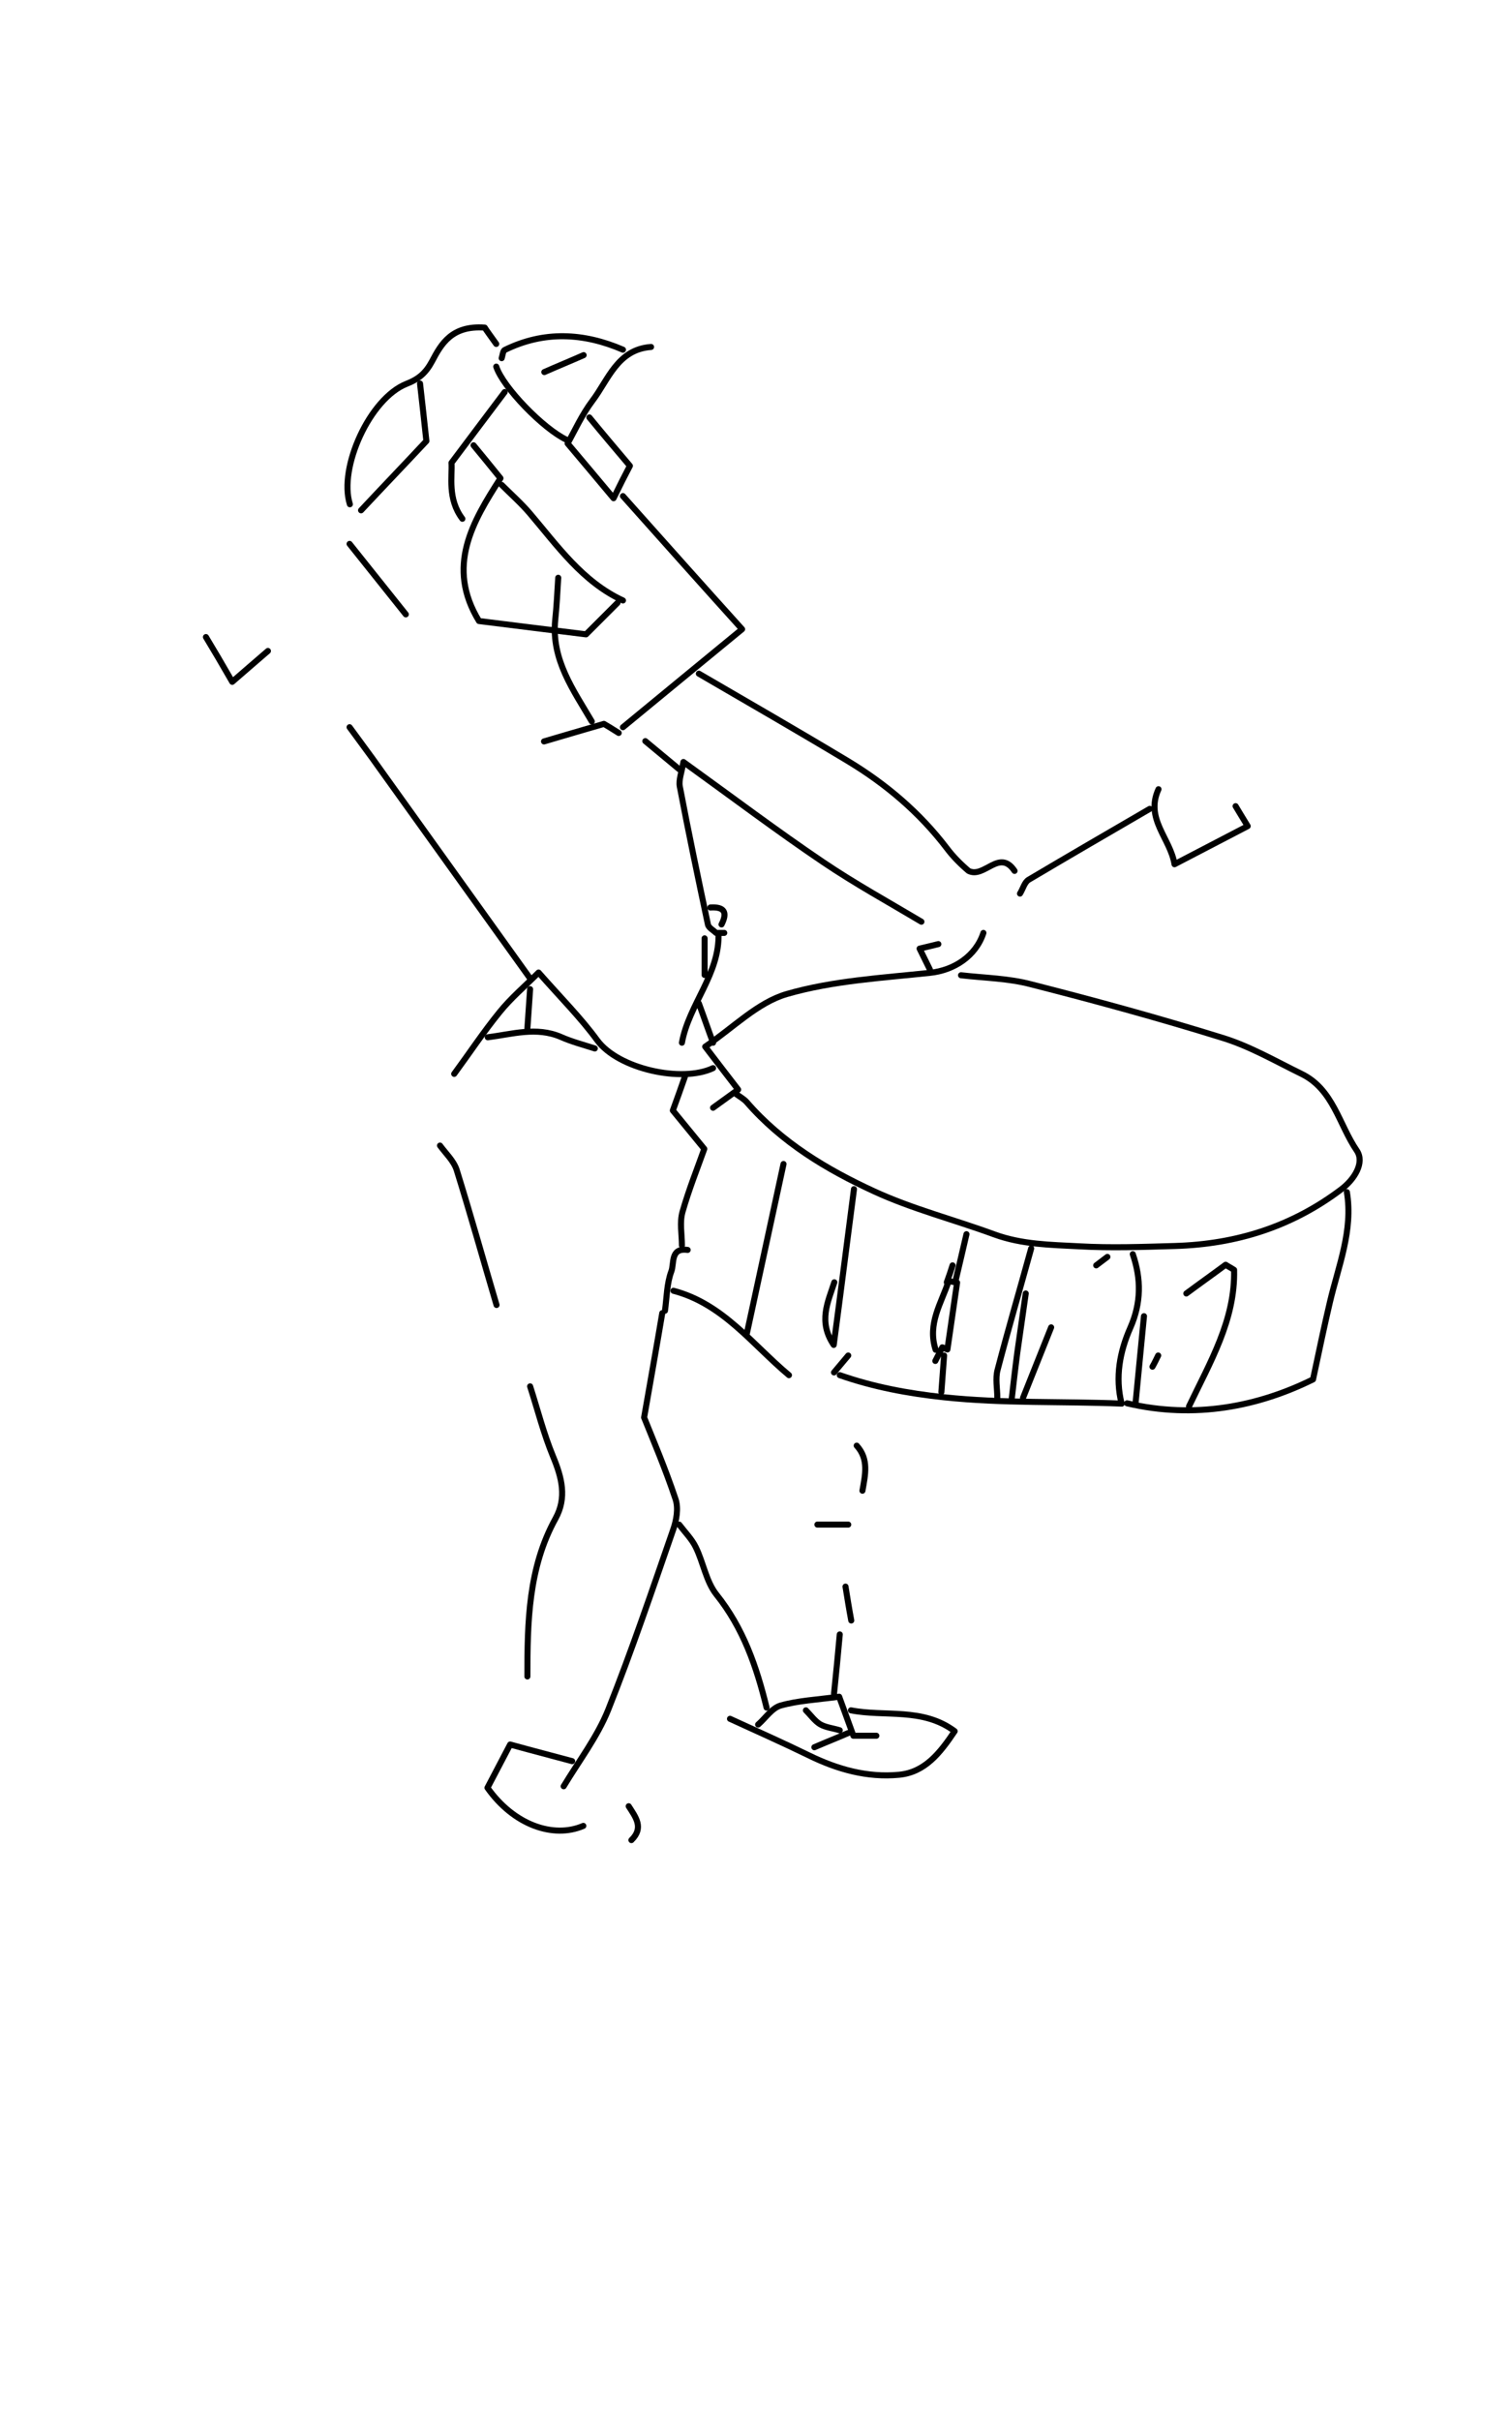 <?xml version="1.0" encoding="utf-8"?>
<!-- Generator: Adobe Illustrator 22.0.1, SVG Export Plug-In . SVG Version: 6.00 Build 0)  -->
<svg version="1.1" id="Capa_1" xmlns="http://www.w3.org/2000/svg" xmlns:xlink="http://www.w3.org/1999/xlink" x="0px" y="0px"
	 viewBox="0 0 500 800" style="enable-background:new 0 0 500 800;" xml:space="preserve">
<style type="text/css">
	.st0{fill:none;stroke:#000000;stroke-width:2;stroke-linecap:round;stroke-linejoin:round;stroke-miterlimit:10;}
</style>
<g id="SQFFMv_1_">
	<g>
		<path class="st0" d="M317.8,322.4c7.8,0.9,15.7,1,23.2,3c21.2,5.4,42.4,11.2,63.3,17.7c9.1,2.8,17.5,7.7,26.1,11.9
			c10.5,5.1,12.4,16.8,18.3,25.4c2.6,3.9-0.7,9.4-5.2,12.8c-16.3,12.3-34.6,18.1-55,18.7c-10.6,0.3-21.1,0.7-31.7,0.1
			c-9.5-0.5-18.8-0.6-27.9-3.9c-13.3-4.9-27.1-8.4-39.9-14.3c-15.6-7.2-30.5-16.1-42.1-29.5c-1-1.1-2.5-1.9-3.7-2.8"/>
		<path class="st0" d="M231.1,222.7c16.5,9.6,33,19.1,49.3,28.9c12.6,7.6,23.7,17,32.7,28.8c2.1,2.8,4.6,5.3,7.2,7.5
			c5.2,2.6,10.2-7.5,15.2,0"/>
		<path class="st0" d="M235.8,353.1c-10.3,4.9-31.3,0.3-38.3-9.2c-5.4-7.4-12-14-19.4-22.4c-4.6,4.6-9.2,8.5-12.9,13.1
			c-5.3,6.5-10,13.6-15,20.4"/>
		<path class="st0" d="M145.5,378.7c1.9,2.6,4.5,5,5.5,8c4.6,14.8,8.8,29.8,13.2,44.7"/>
		<path class="st0" d="M175.3,458.3c2.5,7.8,4.5,15.7,7.6,23.2c2.9,7,4.6,13.6,0.8,20.5c-9,16.3-9.3,34.2-9.3,52.2"/>
		<path class="st0" d="M206,164c13.2,14.8,26.4,29.6,39.4,44c-14.1,11.6-26.8,22-39.4,32.4"/>
		<path class="st0" d="M227.4,413.2c-5.8-0.8-4.4,4.5-5.4,7.1c-1.5,4-1.5,8.6-2.1,13"/>
		<path class="st0" d="M219,434.1c-1.8,10.7-3.7,21.3-6,34.5c2.8,7,7,16.8,10.4,27c1,3,0.3,7-0.8,10.1c-6.9,19.9-13.7,40-21.5,59.6
			c-3.6,8.9-9.7,16.9-14.7,25.2"/>
		<path class="st0" d="M115.6,240.4c3.4,4.7,6.9,9.3,10.2,14c16.5,23,32.9,45.9,49.4,68.9"/>
		<path class="st0" d="M304.7,304.7c-10.9-6.5-22-12.6-32.5-19.7c-15.1-10.2-29.7-21.2-46.2-33.1c-0.6,3.5-1.6,5.9-1.2,8.1
			c2.9,15.3,6.1,30.5,9.3,45.6c0.2,1.1,1.8,1.9,2.7,2.8"/>
		<path class="st0" d="M325.2,308.4c-2.5,7.7-9.8,12.4-17.7,13.2c-15.9,1.7-32.1,2.6-47.3,7c-9.7,2.8-17.8,11.2-27,17.4
			c4.2,5.5,7.1,9.3,10.9,14.2c-3.3,2.4-5.8,4.2-8.3,6"/>
		<path class="st0" d="M241.4,568.2c8.7,4,17.5,7.9,26.1,12.1c9.4,4.6,19.3,7.4,29.8,6.4c8.5-0.8,13.5-7.1,18.4-14.4
			c-10.6-7.9-23-4.7-34.3-6.9"/>
		<path class="st0" d="M253.5,564.5c-3.3-13.5-7.7-26.3-16.6-37.4c-3.4-4.3-4.3-10.5-6.8-15.6c-1.3-2.7-3.6-5-5.5-7.5"/>
		<path class="st0" d="M445.4,394.1c2.1,12.7-2.8,24.4-5.6,36.3c-1.8,7.6-3.4,15.3-5.6,25.6c-18,8.9-39,13.2-61.5,7.9"/>
		<path class="st0" d="M259.1,384.8c-4,18.6-8.1,37.3-12.1,55.9"/>
		<path class="st0" d="M138.9,126.8c0.7,6.2,1.4,12.4,2.1,19c-7.1,7.6-14.4,15.2-21.6,22.9"/>
		<path class="st0" d="M374.6,414.6c2.8,8.2,2.8,16.1-0.8,24.3c-3.5,7.9-5.1,16.4-2.9,25.1"/>
		<path class="st0" d="M380.2,267.4c-13.4,7.8-26.7,15.5-40,23.4c-1.4,0.8-1.9,3-2.9,4.6"/>
		<path class="st0" d="M277.7,540.3c-0.6,6.5-1.2,13-1.9,19.6"/>
		<path class="st0" d="M165.9,160.3c3.1,3.1,6.4,6,9.3,9.4c9.2,10.8,17.4,22.6,30.8,28.8"/>
		<path class="st0" d="M189.2,582.2c-6.3-1.7-12.5-3.3-20.5-5.5c-2.3,4.4-5.1,9.7-7.5,14.3c8.6,12.2,21.7,16.9,31.7,12.6"/>
		<path class="st0" d="M392.3,427.6c4.3-3.2,8.7-6.3,13-9.5c0.9,0.6,1.9,1.1,2.8,1.7c0.4,16.6-8,30.6-14.9,45.1"/>
		<path class="st0" d="M282.4,393.1c-2.2,16.8-4.3,33.5-6.7,51.5c-5.2-7.7-1.9-14.2,0.2-20.7"/>
		<path class="st0" d="M341,412.7c-3.7,13.4-7.6,26.7-11.1,40.1c-0.8,2.9-0.1,6.2-0.1,9.3"/>
		<path class="st0" d="M164.1,113.7c-1.7-2.4-3.4-4.7-3.8-5.4c-10.9-0.8-14.4,5.4-17.4,11.1c-2.1,3.9-4.4,5.9-8.5,7.5
			c-12.1,4.8-22.5,27.7-18.7,39.8"/>
		<path class="st0" d="M277.7,454.6c11.2,3.9,22.4,6,34.4,7.3c19.7,2.1,39.2,1.3,58.8,2.1"/>
		<path class="st0" d="M156.6,147.2c2.8,3.4,5.6,6.8,8.9,10.9c-9.2,14.3-18.1,29.2-7.1,47.2c11.5,1.4,23,2.9,35.4,4.4
			c3.6-3.6,7-7,10.4-10.4"/>
		<path class="st0" d="M184.6,191c-0.3,4.7-0.5,9.3-1,14c-1.3,13.1,6,23.1,12.1,33.5"/>
		<path class="st0" d="M215.3,114.7c-11.1,0.8-14.1,10.8-19.4,17.8c-3.4,4.5-5.8,9.8-8.2,14.1c4.9,5.8,9.6,11.4,15.2,18.1
			c2.3-4.7,3.6-7.3,5.4-10.7c-4.3-5.1-8.9-10.5-13.4-16"/>
		<path class="st0" d="M226.5,355.9c-1.3,3.7-2.6,7.4-4,11.2c3.2,3.9,6.2,7.6,10.4,12.7c-2.2,6.2-5.1,13.4-7.2,20.8
			c-1,3.5-0.2,7.4-0.2,11.1"/>
		<path class="st0" d="M207.9,597.1c2.3,3.6,5.1,7.1,0.9,11.2"/>
		<path class="st0" d="M260.9,454.6c-12.1-10.1-21.8-23.6-38.2-27.9"/>
		<path class="st0" d="M115.6,179.8c6.2,7.8,12.4,15.5,18.6,23.3"/>
		<path class="st0" d="M347.6,438.8c-3.1,7.8-6.2,15.5-9.3,23.3"/>
		<path class="st0" d="M378.3,435.1c-0.9,9.6-1.9,19.2-2.8,28.9"/>
		<path class="st0" d="M88.6,215.2c-3.4,2.9-6.7,5.8-11.8,10.2c-3.5-6.1-6.1-10.5-8.7-14.8"/>
		<path class="st0" d="M164.1,121.2c2.2,6.8,15.6,20.6,23.3,24.2"/>
		<path class="st0" d="M196.7,346.6c-3.7-1.2-7.6-2.2-11.2-3.8c-8.1-3.5-16.2-0.9-24.2,0.1"/>
		<path class="st0" d="M408.6,266.5c1.1,1.8,2.2,3.7,4,6.6c-7.7,4-15.4,8-24.2,12.6c-1.4-8.6-9.8-15-5.3-24.8"/>
		<path class="st0" d="M166.9,129.6c-5.3,7-10.6,14.1-17.6,23.4c0.3,4.4-1.4,11.9,3.6,18.5"/>
		<path class="st0" d="M309.4,446.2c-2.8-8.6,1.9-15.4,4.3-22.7c0.9,0.2,1.9,0.3,2.8,0.5c-1.1,7.4-2.1,14.7-3.2,22.1
			c-0.6-0.2-1.1-0.5-1.7-0.7c-0.8,1.5-1.5,3-2.3,4.5"/>
		<path class="st0" d="M339.2,427.6c-0.9,6.5-1.9,13-2.8,19.6c-0.7,5.3-1.3,10.6-1.9,15.8"/>
		<path class="st0" d="M206,115.6c-13-5.6-26.1-6.3-39.1,0.1c-0.6,0.3-0.7,1.8-1,2.7"/>
		<path class="st0" d="M204.6,242.3c-2.2-1.4-4.5-2.8-4.9-3c-7.8,2.3-13.8,4-19.8,5.8"/>
		<path class="st0" d="M213.4,245c3.7,3.1,7.5,6.2,11.2,9.3"/>
		<path class="st0" d="M231.1,331.7c1.6,4.3,3.1,8.7,4.7,13"/>
		<path class="st0" d="M266.5,565.4c1.6,1.6,2.9,3.5,4.7,4.6c1.9,1.1,4.3,1.3,6.5,2"/>
		<path class="st0" d="M193,117.4c-4.3,1.9-8.7,3.7-13,5.6"/>
		<path class="st0" d="M175.3,327c-0.3,4.3-0.6,8.7-0.9,13"/>
		<path class="st0" d="M239.5,308.4c-0.6,0-1.2,0-1.9,0c0.5,13.6-9.8,23.6-12.1,36.3"/>
		<path class="st0" d="M279.6,524.5c0.6,3.7,1.2,7.5,1.9,11.2"/>
		<path class="st0" d="M289.8,573.8c-2.8,0-5.6,0-7.6,0c-1.9-5.2-3.4-9.4-4.7-12.9c-7.5,1-13.6,1.3-19.3,2.9c-2.9,0.8-5,4.1-7.5,6.3
			"/>
		<path class="st0" d="M280.5,504c-3.4,0-6.8,0-10.2,0"/>
		<path class="st0" d="M319.6,408c-1.2,5.3-2.5,10.6-3.7,15.8"/>
		<path class="st0" d="M280.5,572.9c-3.7,1.6-7.5,3.1-11.2,4.7"/>
		<path class="st0" d="M234.9,300c4.5-0.3,5.8,1.5,3.7,5.6"/>
		<path class="st0" d="M312.2,448.1c-0.3,4-0.6,8.1-0.9,12.1"/>
		<path class="st0" d="M283.3,477.9c4.1,4.5,2.8,9.7,1.9,14.9"/>
		<path class="st0" d="M315,418.3c-0.6,1.9-1.2,3.7-1.9,5.6"/>
		<path class="st0" d="M310.3,312.1c-1.9,0.5-3.8,0.9-6.2,1.5c1.3,2.7,2.4,4.8,3.4,6.9"/>
		<path class="st0" d="M233,310.2c0,4,0,8.1,0,12.1"/>
		<path class="st0" d="M280.5,448.1c-1.6,1.9-3.1,3.7-4.7,5.6"/>
		<path class="st0" d="M383,448.1c-0.6,1.2-1.2,2.5-1.9,3.7"/>
		<path class="st0" d="M366.2,415.5c-1.2,0.9-2.5,1.9-3.7,2.8"/>
	</g>
</g>
</svg>

